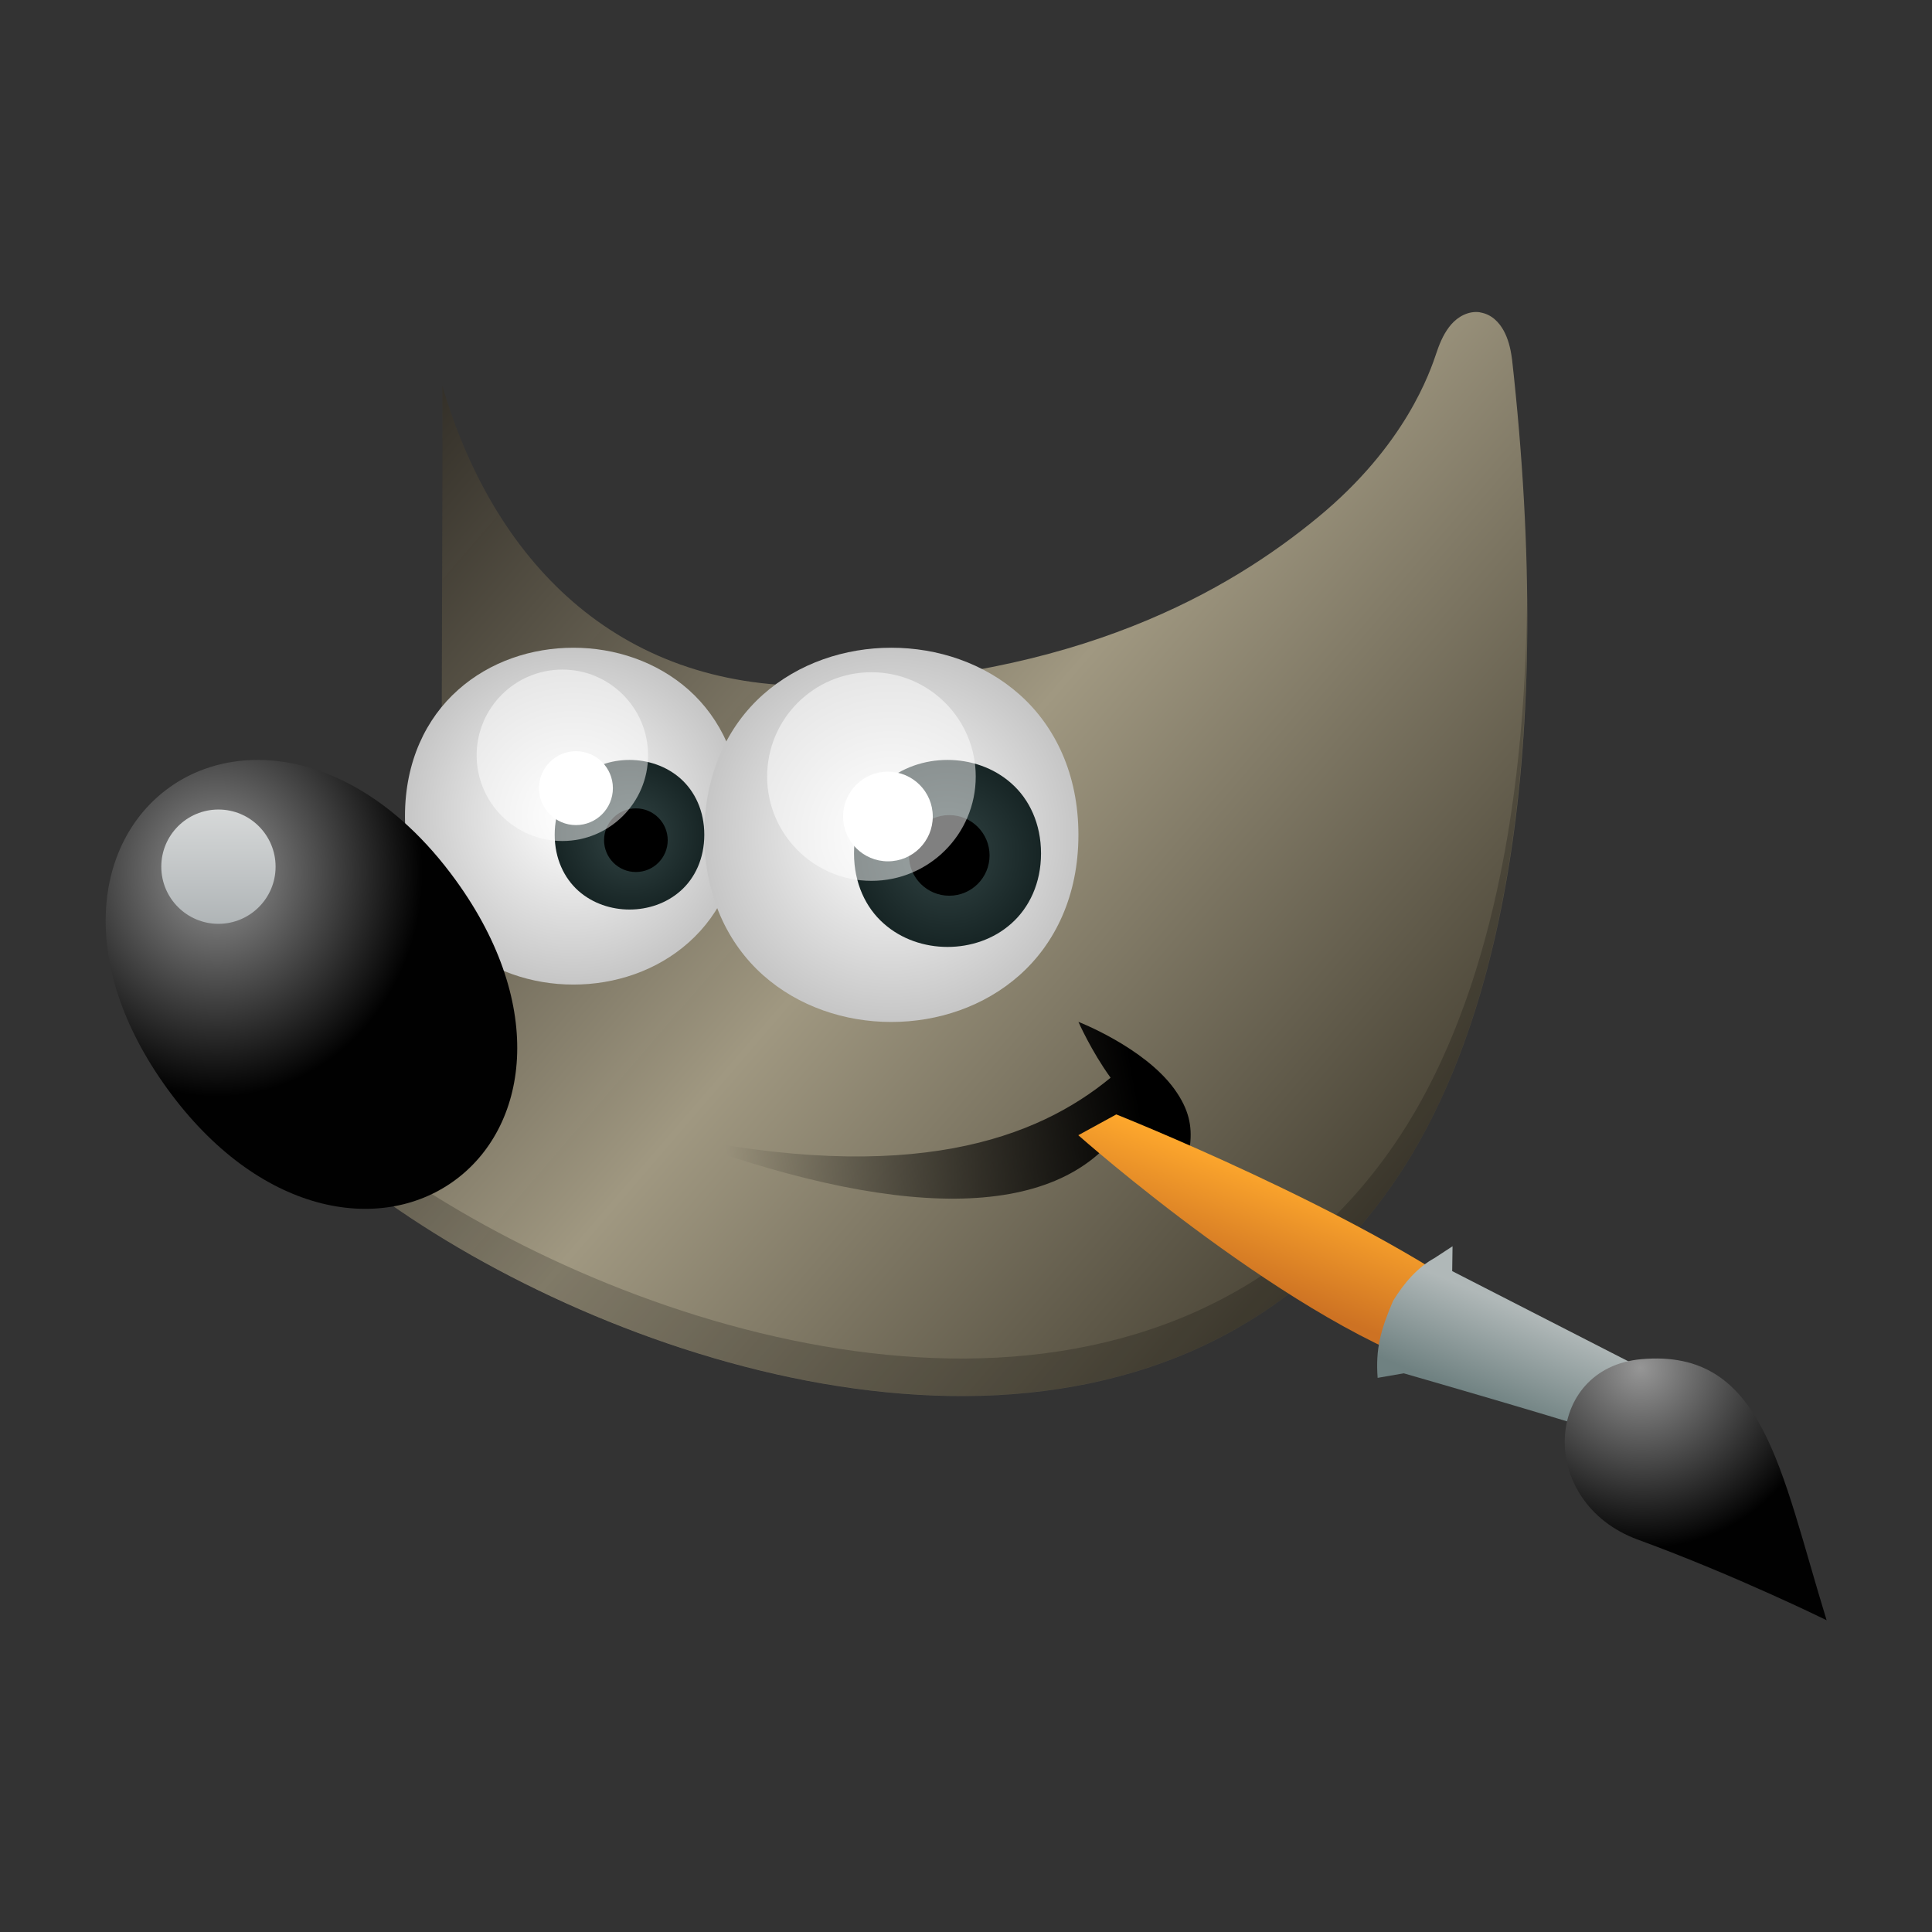 <?xml version="1.0" encoding="UTF-8"?>
<svg width="64" height="64" version="1.1" viewBox="0 0 16.933 16.933" xmlns="http://www.w3.org/2000/svg" xmlns:xlink="http://www.w3.org/1999/xlink">
 <rect x="0" y="0" width="16.933" height="16.933" fill="#333333" stroke="none"/>
 <g transform="matrix(1.018 0 0 1.018 -.151 -.151)">
  <g fill-rule="evenodd" stroke-width=".322">
   <path d="m12.891 2.837c-0.101-0.015-0.192 0.04-0.247 0.103s-0.093 0.141-0.126 0.239c-0.057 0.17-0.267 0.801-1.024 1.424-0.757 0.624-2.063 1.394-4.326 1.45-1.72 0.02-2.772-1.087-3.211-2.582v0.884l-0.007 2.484 0.014 0.033s0.123 0.265-0.007 0.621c-0.13 0.356-0.644 0.82-1.792 1.153l-0.14 0.04 0.027 0.143c0.064 0.346 0.318 0.7 0.692 1.063 0.375 0.363 0.877 0.73 1.461 1.062 1.169 0.664 2.665 1.188 4.119 1.213 1.454 0.025 2.877-0.467 3.818-1.827 0.941-1.36 1.401-3.72 1.024-7.101l-6.45e-4 -0.001v-0.001c-0.012-0.093-0.033-0.172-0.071-0.242-0.038-0.069-0.102-0.141-0.203-0.157z" color="#000000" color-rendering="auto" fill="url(#linearGradient4273)" image-rendering="auto" shape-rendering="auto" solid-color="#000000" style="isolation:auto;mix-blend-mode:normal;text-decoration-color:#000000;text-decoration-line:none;text-decoration-style:solid;text-indent:0;text-transform:none;white-space:normal"/>
   <path d="m5.89 9.913c2.114 0.451 3.19 0.033 3.82-0.486-0.166-0.229-0.277-0.481-0.277-0.481s0.565 0.219 0.825 0.577c0.259 0.357 0.096 0.577 0.028 1.034-0.151-0.401-0.433-0.552-0.471-0.711-0.567 0.836-1.978 0.801-3.925 0.067z" color="#000000" fill="url(#linearGradient4351)"/>
   <path d="m13.295 5.352c-0.026 2.106-0.457 3.659-1.153 4.665-0.941 1.36-2.364 1.851-3.818 1.827-1.454-0.025-2.951-0.549-4.119-1.213-0.584-0.332-1.086-0.699-1.461-1.062-0.317-0.307-0.547-0.609-0.649-0.904l-0.07 0.02 0.026 0.143c0.064 0.346 0.318 0.7 0.693 1.063 0.375 0.363 0.876 0.73 1.461 1.062 1.169 0.664 2.665 1.188 4.119 1.213 1.454 0.025 2.877-0.467 3.818-1.827 0.731-1.056 1.168-2.717 1.153-4.987zm-9.345 1.166-6.44e-4 0.32 0.014 0.033s0.021 0.054 0.036 0.135c0.049-0.27-0.036-0.457-0.036-0.457l-0.013-0.031z" color="#000000" color-rendering="auto" image-rendering="auto" opacity=".2" shape-rendering="auto" solid-color="#000000" style="isolation:auto;mix-blend-mode:normal;text-decoration-color:#000000;text-decoration-line:none;text-decoration-style:solid;text-indent:0;text-transform:none;white-space:normal"/>
  </g>
  <g stroke-width=".322">
   <path d="m12.643 11.973 0.298-0.594c-1.11-0.812-3.182-1.636-3.182-1.636l-0.327 0.179s1.881 1.669 3.211 2.051z" color="#000000" fill="url(#linearGradient6957)"/>
   <path d="m12.654 10.878-0.156 0.102c-0.144 0.079-0.261 0.213-0.356 0.368-0.109 0.255-0.151 0.414-0.133 0.663l0.225-0.039s1.177 0.338 1.734 0.515l0.065-0.126 0.229-0.444-1.611-0.825z" color="#000000" color-rendering="auto" fill="url(#linearGradient4182)" image-rendering="auto" shape-rendering="auto" solid-color="#000000" style="isolation:auto;mix-blend-mode:normal;text-decoration-color:#000000;text-decoration-line:none;text-decoration-style:solid;text-indent:0;text-transform:none;white-space:normal"/>
   <path d="m15.875 14.099c-0.402-1.305-0.544-2.341-1.594-2.249-0.846 0.074-0.905 1.234-0.031 1.554 0.842 0.308 1.625 0.694 1.625 0.694z" color="#000000" fill="url(#radialGradient6969)"/>
  </g>
  <g fill-rule="evenodd" stroke-width=".322">
   <path d="m5.085 5.725c-0.358 0-0.718 0.118-0.993 0.363-0.275 0.244-0.457 0.617-0.457 1.087-7.31e-5 0.47 0.182 0.843 0.457 1.087 0.275 0.244 0.635 0.363 0.993 0.363 0.358 0 0.718-0.118 0.993-0.363 0.275-0.244 0.456-0.617 0.456-1.087 7.43e-5 -0.47-0.182-0.843-0.456-1.087-0.275-0.244-0.635-0.363-0.993-0.363z" color="#000000" color-rendering="auto" fill="url(#radialGradient4289)" image-rendering="auto" shape-rendering="auto" solid-color="#000000" style="isolation:auto;mix-blend-mode:normal;text-decoration-color:#000000;text-decoration-line:none;text-decoration-style:solid;text-indent:0;text-transform:none;white-space:normal"/>
   <path d="m2.379 6.691c-0.079-7.085e-4 -0.156 0.005-0.231 0.017-0.2 0.032-0.385 0.107-0.544 0.222-0.638 0.459-0.806 1.499-0.018 2.588 0.788 1.089 1.831 1.258 2.469 0.799 0.638-0.459 0.807-1.499 0.019-2.588-0.517-0.715-1.144-1.033-1.694-1.038z" color="#000000" fill="url(#radialGradient4335)"/>
   <g shape-rendering="auto">
    <path d="m7.822 5.725c-0.398 0-0.799 0.132-1.104 0.403-0.305 0.271-0.506 0.684-0.506 1.208 0 0.524 0.202 0.937 0.506 1.208 0.305 0.271 0.705 0.403 1.104 0.403s0.799-0.132 1.104-0.403c0.305-0.271 0.507-0.683 0.507-1.208 0-0.524-0.202-0.937-0.507-1.208-0.305-0.271-0.705-0.403-1.104-0.403z" color="#000000" color-rendering="auto" fill="url(#radialGradient4281)" image-rendering="auto" solid-color="#000000" style="isolation:auto;mix-blend-mode:normal;text-decoration-color:#000000;text-decoration-line:none;text-decoration-style:solid;text-indent:0;text-transform:none;white-space:normal"/>
    <path d="m8.306 6.691c-0.197 0-0.397 0.065-0.55 0.202-0.154 0.137-0.255 0.347-0.255 0.603 0 0.256 0.101 0.467 0.255 0.603 0.154 0.137 0.353 0.202 0.55 0.202 0.197 0 0.397-0.065 0.55-0.202 0.154-0.137 0.255-0.347 0.255-0.603 0-0.256-0.101-0.467-0.255-0.603-0.154-0.137-0.353-0.202-0.55-0.202z" color="#000000" color-rendering="auto" fill="url(#radialGradient4282)" image-rendering="auto" solid-color="#000000" style="isolation:auto;mix-blend-mode:normal;text-decoration-color:#000000;text-decoration-line:none;text-decoration-style:solid;text-indent:0;text-transform:none;white-space:normal"/>
    <path d="m5.568 6.691c-0.158 0-0.317 0.052-0.44 0.161-0.123 0.109-0.204 0.278-0.204 0.483 0 0.205 0.081 0.373 0.204 0.483 0.123 0.109 0.283 0.161 0.44 0.161 0.158 0 0.317-0.052 0.44-0.161 0.123-0.109 0.204-0.278 0.204-0.483 0-0.205-0.081-0.373-0.204-0.483-0.123-0.109-0.283-0.161-0.44-0.161z" color="#000000" color-rendering="auto" fill="url(#radialGradient4290)" image-rendering="auto" solid-color="#000000" style="isolation:auto;mix-blend-mode:normal;text-decoration-color:#000000;text-decoration-line:none;text-decoration-style:solid;text-indent:0;text-transform:none;white-space:normal"/>
   </g>
  </g>
  <g fill-rule="evenodd" stroke-linecap="square" stroke-linejoin="round" stroke-miterlimit="10">
   <circle cx="2.029" cy="7.61" r=".492" fill="url(#linearGradient9930)" stroke-width=".362" style="paint-order:stroke markers fill"/>
   <circle cx="8.321" cy="7.513" r=".347" stroke-width=".34" style="paint-order:stroke markers fill"/>
   <circle cx="5.623" cy="7.382" r=".274" stroke-width=".268" style="paint-order:stroke markers fill"/>
  </g>
  <g fill="#fff" fill-rule="evenodd" stroke-linecap="square" stroke-linejoin="round" stroke-miterlimit="10">
   <circle cx="7.651" cy="6.834" r=".898" opacity=".5" stroke-width=".66" style="paint-order:stroke markers fill"/>
   <circle cx="7.793" cy="7.178" r=".386" stroke-width=".284" style="paint-order:stroke markers fill"/>
   <circle cx="4.99" cy="6.651" r=".738" opacity=".5" stroke-width=".543" style="paint-order:stroke markers fill"/>
   <circle cx="5.107" cy="6.934" r=".318" stroke-width=".234" style="paint-order:stroke markers fill"/>
  </g>
 </g>
 <defs>
  <linearGradient id="linearGradient66108">
   <stop stop-color="#fff" offset="0"/>
   <stop stop-color="#c6c6c6" offset="1"/>
  </linearGradient>
  <linearGradient id="linearGradient1168">
   <stop stop-color="#969696" offset="0"/>
   <stop stop-color="#010101" offset="1"/>
  </linearGradient>
  <linearGradient id="linearGradient4273" x1="34.712" x2="5" y1="34.585" y2="9" gradientTransform="matrix(.322 0 0 .322 .736 .249)" gradientUnits="userSpaceOnUse">
   <stop stop-color="#413c2f" offset="0"/>
   <stop stop-color="#a09881" offset=".434"/>
   <stop stop-color="#191612" stop-opacity=".894" offset="1"/>
  </linearGradient>
  <linearGradient id="linearGradient4351" x1="32.35" x2="21.213" y1="28.083" y2="30.293" gradientTransform="matrix(.314 0 0 .335 -.25 -.034)" gradientUnits="userSpaceOnUse">
   <stop offset="0"/>
   <stop stop-opacity="0" offset="1"/>
  </linearGradient>
  <linearGradient id="linearGradient6957" x1="37.018" x2="30.865" y1="19.24" y2="14.64" gradientTransform="matrix(-.037 -.126 .126 -.037 10.879 15.904)" gradientUnits="userSpaceOnUse">
   <stop stop-color="#ffa92d" offset="0"/>
   <stop stop-color="#cd7223" offset="1"/>
  </linearGradient>
  <linearGradient id="linearGradient4182" x1="37.34" x2="38.347" y1="35.924" y2="33.509" gradientTransform="matrix(.322 0 0 .322 .736 .571)" gradientUnits="userSpaceOnUse">
   <stop stop-color="#6f8181" offset="0"/>
   <stop stop-color="#b0b8b8" offset="1"/>
  </linearGradient>
  <radialGradient id="radialGradient6969" cx="18.71" cy="37.522" r="7.579" gradientTransform="matrix(-.06 -.197 .2 -.056 7.889 17.712)" gradientUnits="userSpaceOnUse" xlink:href="#linearGradient1168"/>
  <linearGradient id="linearGradient4215">
   <stop stop-color="#334545" offset="0"/>
   <stop stop-color="#172525" offset="1"/>
  </linearGradient>
  <radialGradient id="radialGradient4289" cx="13.5" cy="21.5" r="4.5" gradientTransform="matrix(.322 0 0 .322 .736 .249)" gradientUnits="userSpaceOnUse" xlink:href="#linearGradient66108"/>
  <radialGradient id="radialGradient4335" cx="3.975" cy="23.28" r="5.5" gradientTransform="matrix(.322 0 0 .351 .736 -.512)" gradientUnits="userSpaceOnUse" xlink:href="#linearGradient1168"/>
  <radialGradient id="radialGradient4281" cx="22" cy="22" r="5" gradientTransform="matrix(.322 0 0 .322 .736 .249)" gradientUnits="userSpaceOnUse" xlink:href="#linearGradient66108"/>
  <radialGradient id="radialGradient4282" cx="23.5" cy="22.5" r="2.5" gradientTransform="matrix(.322 0 0 .322 .736 .249)" gradientUnits="userSpaceOnUse" xlink:href="#linearGradient4215"/>
  <radialGradient id="radialGradient4290" cx="14.5" cy="21.5" r="2.5" gradientTransform="matrix(.258 0 0 .258 1.831 1.795)" gradientUnits="userSpaceOnUse" xlink:href="#linearGradient4215"/>
  <linearGradient id="linearGradient9930" x1="2.164" x2="2.164" y1="7.358" y2="8.114" gradientTransform="matrix(1.367 0 0 1.367 -.92 -2.973)" gradientUnits="userSpaceOnUse">
   <stop stop-color="#d8dada" offset="0"/>
   <stop stop-color="#afb4b6" offset="1"/>
  </linearGradient>
 </defs>
</svg>
